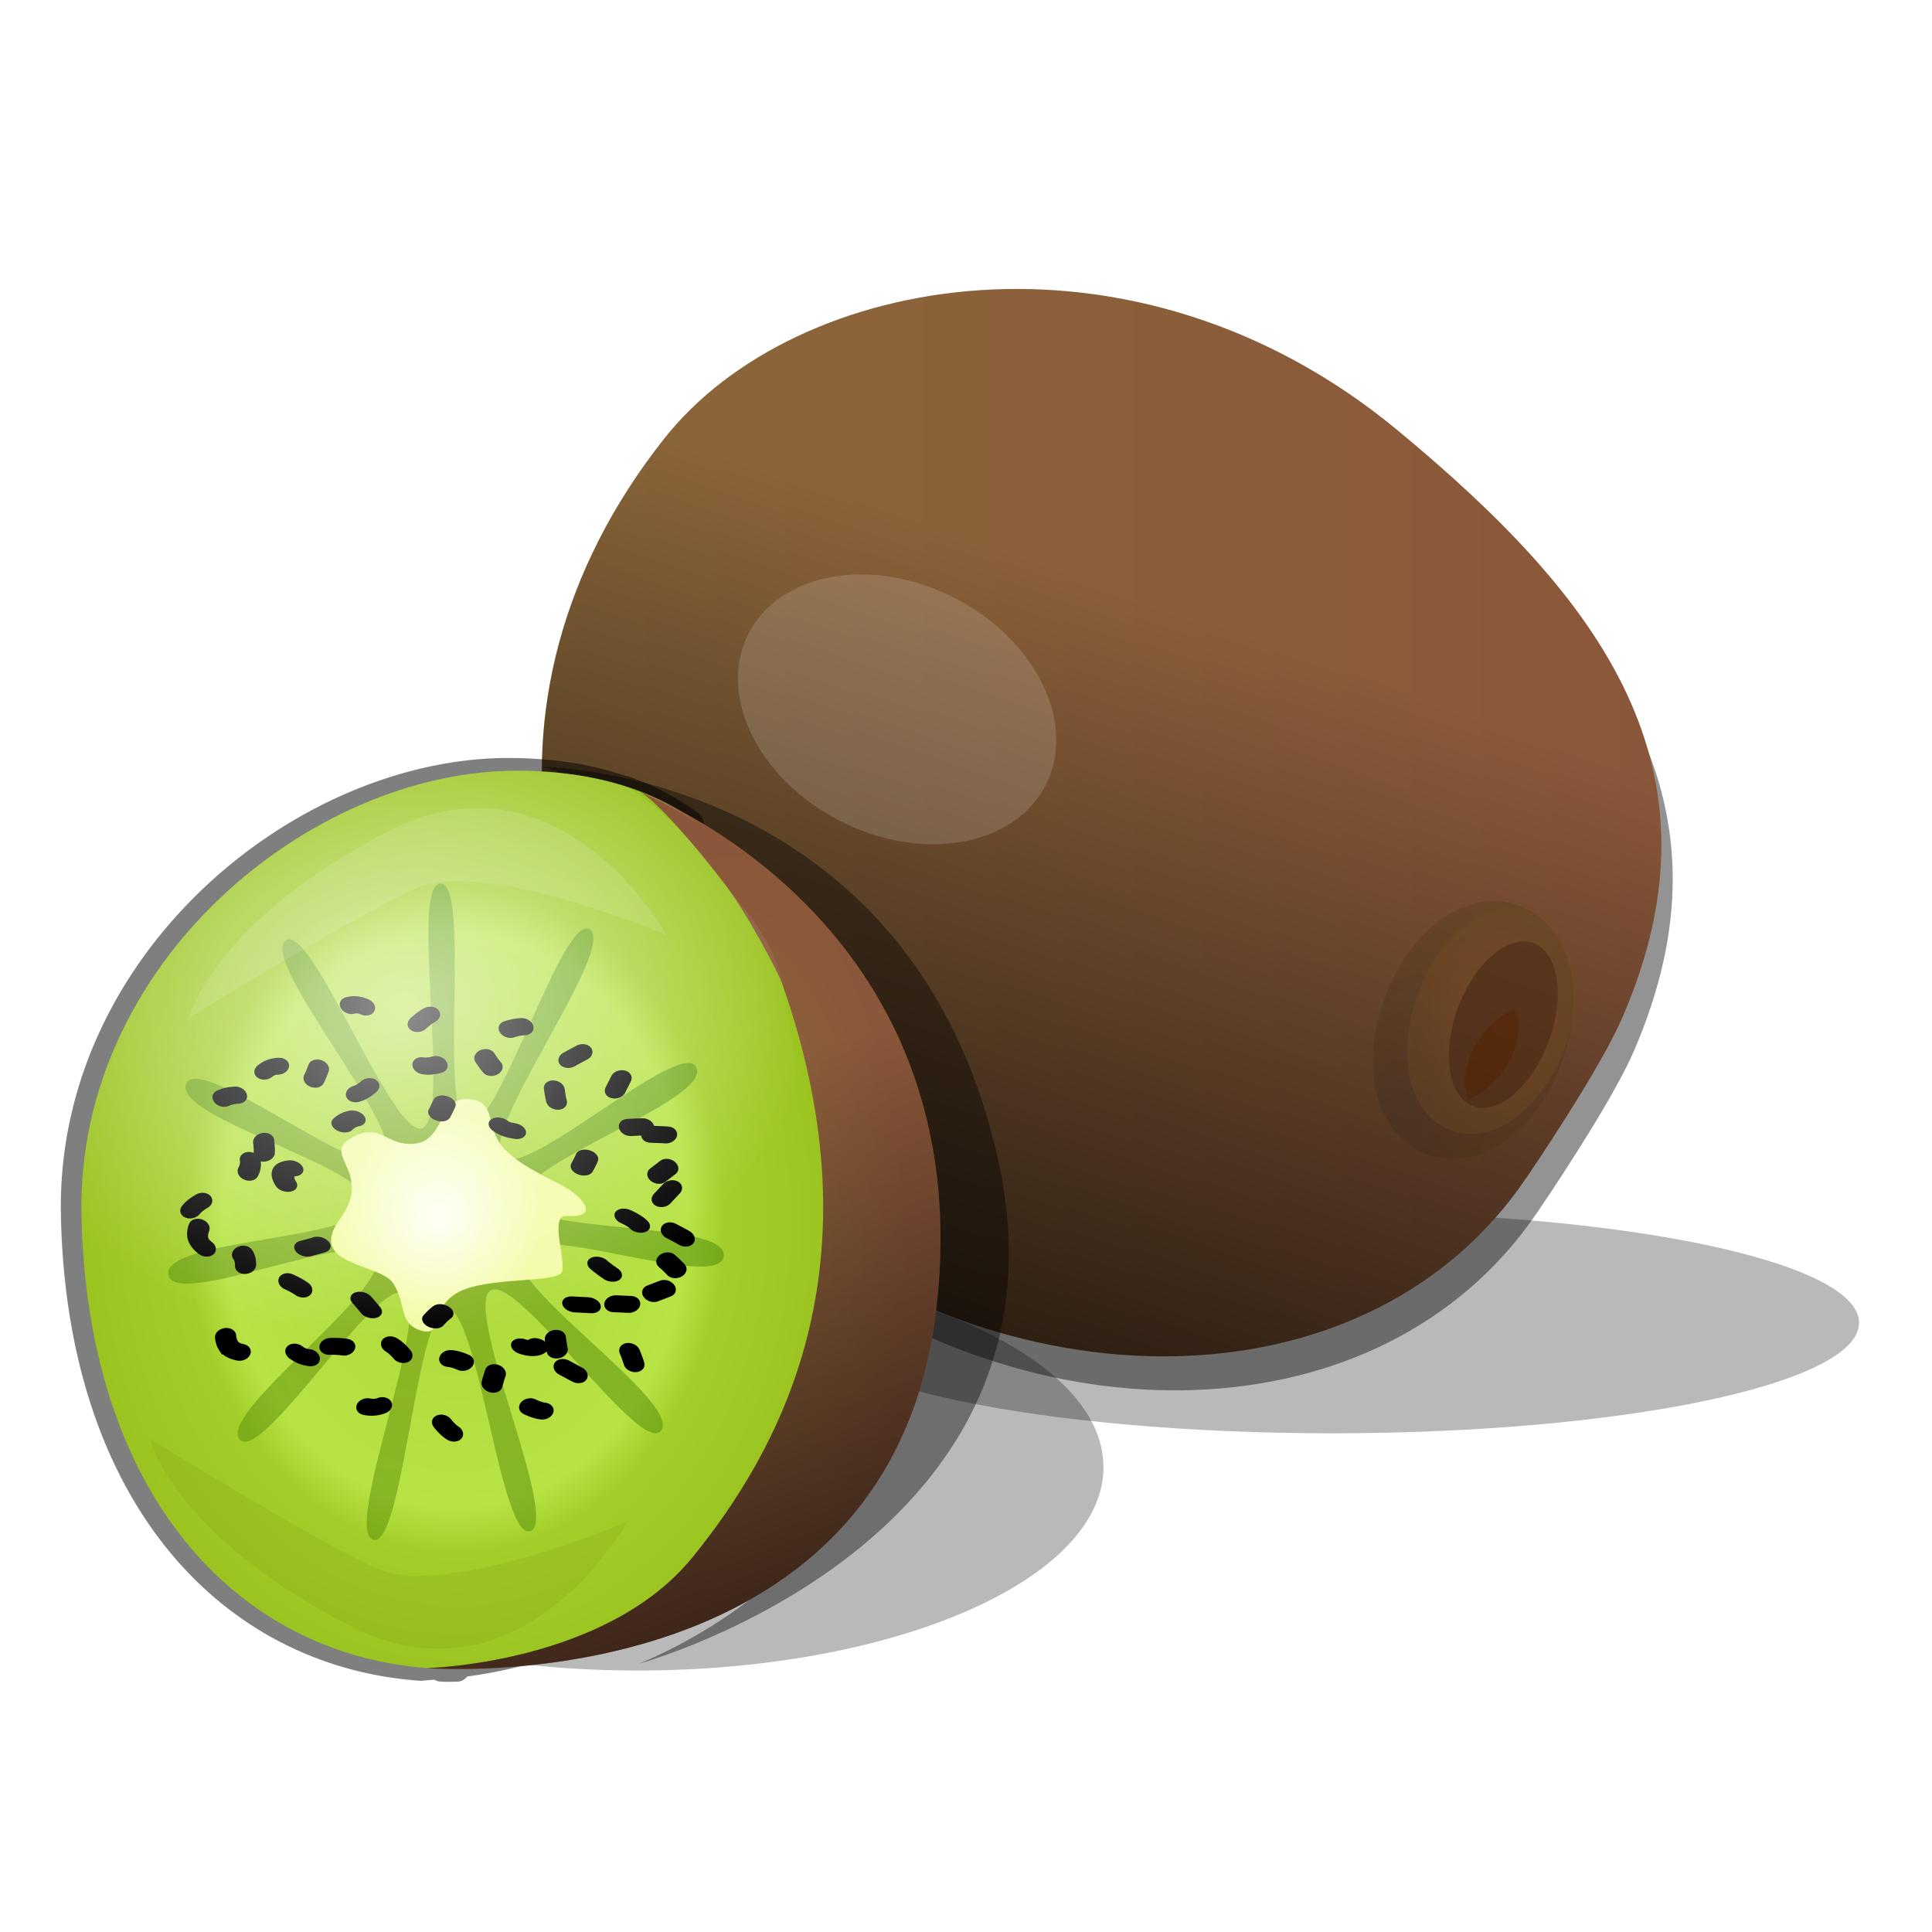 <?xml version="1.0" encoding="UTF-8" standalone="no"?>
<!-- Created with Inkscape (http://www.inkscape.org/) -->
<svg
    xmlns:inkscape="http://www.inkscape.org/namespaces/inkscape"
    xmlns:rdf="http://www.w3.org/1999/02/22-rdf-syntax-ns#"
    xmlns="http://www.w3.org/2000/svg"
    xmlns:sodipodi="http://sodipodi.sourceforge.net/DTD/sodipodi-0.dtd"
    xmlns:cc="http://creativecommons.org/ns#"
    xmlns:xlink="http://www.w3.org/1999/xlink"
    xmlns:dc="http://purl.org/dc/elements/1.1/"
    xmlns:svg="http://www.w3.org/2000/svg"
    xmlns:ns1="http://sozi.baierouge.fr"
    id="svg3508"
    sodipodi:docname="Neues Dokument 3"
    viewBox="0 0 341 271"
    version="1.1"
    inkscape:version="0.48.1 r9760"
    width="50"
    height="50"
  >
  <defs
      id="defs3510"
    >
    <filter
        id="filter6472"
        color-interpolation-filters="sRGB"
        inkscape:collect="always"
      >
      <feGaussianBlur
          id="feGaussianBlur6474"
          stdDeviation="7.72"
          inkscape:collect="always"
      />
    </filter
    >
    <filter
        id="filter6159"
        width="1.121"
        y="-.18"
        x="-.061"
        height="1.359"
        color-interpolation-filters="sRGB"
        inkscape:collect="always"
      >
      <feGaussianBlur
          id="feGaussianBlur6161"
          stdDeviation="4.065"
          inkscape:collect="always"
      />
    </filter
    >
    <filter
        id="filter6245"
        width="1.119"
        y="-.332"
        x="-.059"
        height="1.664"
        color-interpolation-filters="sRGB"
        inkscape:collect="always"
      >
      <feGaussianBlur
          id="feGaussianBlur6247"
          stdDeviation="4.237"
          inkscape:collect="always"
      />
    </filter
    >
    <linearGradient
        id="linearGradient6276"
        y2="-188"
        xlink:href="#linearGradient4548"
        gradientUnits="userSpaceOnUse"
        x2="170.48"
        gradientTransform="translate(500.25 374.2)"
        y1="-188"
        x1="-26.054"
        inkscape:collect="always"
    />
    <linearGradient
        id="linearGradient4548"
      >
      <stop
          id="stop4550"
          style="stop-color:#8b673a"
          offset="0"
      />
      <stop
          id="stop4552"
          style="stop-color:#8b573a"
          offset="1"
      />
    </linearGradient
    >
    <linearGradient
        id="linearGradient6404"
        y2="163.34"
        gradientUnits="userSpaceOnUse"
        x2="625.84"
        y1="347.18"
        x1="561.94"
        inkscape:collect="always"
      >
      <stop
          id="stop6400"
          style="stop-color:#000000"
          offset="0"
      />
      <stop
          id="stop6402"
          style="stop-color:#000000;stop-opacity:0"
          offset="1"
      />
    </linearGradient
    >
    <filter
        id="filter6520"
        color-interpolation-filters="sRGB"
        inkscape:collect="always"
      >
      <feGaussianBlur
          id="feGaussianBlur6522"
          stdDeviation="5.019"
          inkscape:collect="always"
      />
    </filter
    >
    <filter
        id="filter6392"
        width="1.28"
        y="-.073"
        x="-.14"
        height="1.146"
        color-interpolation-filters="sRGB"
        inkscape:collect="always"
      >
      <feGaussianBlur
          id="feGaussianBlur6394"
          stdDeviation="4.821"
          inkscape:collect="always"
      />
    </filter
    >
    <radialGradient
        id="radialGradient6273"
        gradientUnits="userSpaceOnUse"
        cy="-158.47"
        cx="-34.457"
        gradientTransform="matrix(1.508 -.012 .015 1.867 513.31 552.56)"
        r="66.007"
        inkscape:collect="always"
      >
      <stop
          id="stop4538"
          style="stop-color:#abd738"
          offset="0"
      />
      <stop
          id="stop4546"
          style="stop-color:#b7e344"
          offset=".412"
      />
      <stop
          id="stop4544"
          style="stop-color:#a3ce29"
          offset=".477"
      />
      <stop
          id="stop4540"
          style="stop-color:#8bb110"
          offset="1"
      />
    </radialGradient
    >
    <radialGradient
        id="radialGradient6111"
        xlink:href="#linearGradient4478"
        gradientUnits="userSpaceOnUse"
        cy="-250.56"
        cx="-547.55"
        gradientTransform="matrix(2.35 -.833 .985 1.98 986.59 -199.42)"
        r="40.712"
        inkscape:collect="always"
    />
    <linearGradient
        id="linearGradient4478"
      >
      <stop
          id="stop4480"
          style="stop-color:#6c940d"
          offset="0"
      />
      <stop
          id="stop4482"
          style="stop-color:#2a800d"
          offset="1"
      />
    </linearGradient
    >
    <filter
        id="filter4510"
        color-interpolation-filters="sRGB"
        inkscape:collect="always"
      >
      <feGaussianBlur
          id="feGaussianBlur4512"
          stdDeviation="1.635"
          inkscape:collect="always"
      />
    </filter
    >
    <radialGradient
        id="radialGradient6268"
        gradientUnits="userSpaceOnUse"
        cy="-193.58"
        cx="-321.79"
        gradientTransform="matrix(.788 9.8974e-8 -9.9749e-8 .794 709.56 410.03)"
        r="22.988"
        inkscape:collect="always"
      >
      <stop
          id="stop4470"
          style="stop-color:#fffff5"
          offset="0"
      />
      <stop
          id="stop4472"
          style="stop-color:#f3fba6"
          offset="1"
      />
    </radialGradient
    >
    <radialGradient
        id="radialGradient6262"
        xlink:href="#linearGradient4548"
        gradientUnits="userSpaceOnUse"
        cy="-156.4"
        cx="16.246"
        gradientTransform="matrix(.646 -.03 .071 1.52 510.27 497.96)"
        r="45.348"
        inkscape:collect="always"
    />
    <radialGradient
        id="radialGradient6259"
        gradientUnits="userSpaceOnUse"
        cy="-185.04"
        cx="-45.807"
        gradientTransform="matrix(1.146 -.143 .114 .911 523.4 381.58)"
        r="63.854"
        inkscape:collect="always"
      >
      <stop
          id="stop4565"
          style="stop-color:#ffffff;stop-opacity:.561"
          offset="0"
      />
      <stop
          id="stop4567"
          style="stop-color:#ffffff;stop-opacity:0"
          offset="1"
      />
    </radialGradient
    >
    <filter
        id="filter4633"
        width="1.262"
        y="-.234"
        x="-.131"
        height="1.468"
        color-interpolation-filters="sRGB"
        inkscape:collect="always"
      >
      <feGaussianBlur
          id="feGaussianBlur4635"
          stdDeviation="3.424"
          inkscape:collect="always"
      />
    </filter
    >
    <radialGradient
        id="radialGradient6524"
        gradientUnits="userSpaceOnUse"
        cy="-131.41"
        cx="-217.66"
        gradientTransform="matrix(1 0 0 1.409 0 58.304)"
        r="16.625"
        inkscape:collect="always"
      >
      <stop
          id="stop5921"
          style="stop-color:#241c1c"
          offset="0"
      />
      <stop
          id="stop5923"
          style="stop-color:#392c09;stop-opacity:.995"
          offset="1"
      />
    </radialGradient
    >
    <filter
        id="filter6538"
        color-interpolation-filters="sRGB"
        inkscape:collect="always"
      >
      <feGaussianBlur
          id="feGaussianBlur6540"
          stdDeviation="1.013"
          inkscape:collect="always"
      />
    </filter
    >
    <radialGradient
        id="radialGradient6253"
        gradientUnits="userSpaceOnUse"
        cy="-144.35"
        cx="-209.08"
        gradientTransform="matrix(1 0 0 1.342 850.88 415.7)"
        r="14.875"
        inkscape:collect="always"
      >
      <stop
          id="stop5953"
          style="stop-color:#a05a2c"
          offset="0"
      />
      <stop
          id="stop5955"
          style="stop-color:#704d21"
          offset="1"
      />
    </radialGradient
    >
    <filter
        id="filter5963"
        color-interpolation-filters="sRGB"
        inkscape:collect="always"
      >
      <feGaussianBlur
          id="feGaussianBlur5965"
          stdDeviation="0.348"
          inkscape:collect="always"
      />
    </filter
    >
    <filter
        id="filter6007"
        width="1.303"
        y="-.099"
        x="-.152"
        height="1.199"
        color-interpolation-filters="sRGB"
        inkscape:collect="always"
      >
      <feGaussianBlur
          id="feGaussianBlur6009"
          stdDeviation="1.214"
          inkscape:collect="always"
      />
    </filter
    >
    <filter
        id="filter6084"
        width="2.333"
        y="-.632"
        x="-.666"
        height="2.264"
        color-interpolation-filters="sRGB"
        inkscape:collect="always"
      >
      <feGaussianBlur
          id="feGaussianBlur6086"
          stdDeviation="15.595"
          inkscape:collect="always"
      />
    </filter
    >
    <linearGradient
        id="linearGradient3498"
        y2="225.48"
        gradientUnits="userSpaceOnUse"
        y1="371.72"
        x2="525.77"
        x1="581.98"
        inkscape:collect="always"
      >
      <stop
          id="stop6420"
          style="stop-color:#000000"
          offset="0"
      />
      <stop
          id="stop6422"
          style="stop-color:#000000;stop-opacity:0"
          offset="1"
      />
    </linearGradient
    >
  </defs
  >
  <sodipodi:namedview
      id="base"
      bordercolor="#666666"
      inkscape:pageshadow="2"
      inkscape:window-y="26"
      pagecolor="#ffffff"
      inkscape:window-height="969"
      inkscape:window-maximized="1"
      inkscape:zoom="0.54414063"
      inkscape:window-x="0"
      showgrid="false"
      borderopacity="1.0"
      inkscape:current-layer="layer1"
      inkscape:cx="350"
      inkscape:cy="520"
      inkscape:window-width="1280"
      inkscape:pageopacity="0.0"
      inkscape:document-units="px"
  />
  <g
      id="layer1"
      inkscape:label="Ebene 1"
      inkscape:groupmode="layer"
      transform="translate(0 -781.36)"
    >
    <g
        id="g3351"
        transform="translate(-378.57 704.55)"
      >
      <path
          id="path6426"
          d="m649.87 255.83c-27.326 40.291-89.275 41.041-132.81 6.52-43.538-34.522-55.905-90.7-19.28-137.1 23.16-29.343 82.789-40.096 129.4-1.546 36.203 29.942 58.657 59.848 39.792 103.57-3.22 7.461-11.432 20.208-17.1 28.566z"
          sodipodi:nodetypes="ssssss"
          style="opacity:.652;filter:url(#filter6472);fill:#000000"
          inkscape:connector-curvature="0"
      />
      <path
          id="path6125"
          sodipodi:rx="80.430489"
          sodipodi:ry="27.158348"
          style="opacity:.525;filter:url(#filter6159);fill:#000000"
          sodipodi:type="arc"
          d="m604.45 310.03c0 14.999-36.01 27.158-80.43 27.158-44.421 0-80.43-12.159-80.43-27.158s36.01-27.158 80.43-27.158c44.421 0 80.43 12.159 80.43 27.158z"
          transform="matrix(1.022 0 0 1.321 -44.42 -108.77)"
          sodipodi:cy="310.03403"
          sodipodi:cx="524.01685"
      />
      <path
          id="path6163"
          sodipodi:rx="85.653252"
          sodipodi:ry="15.320093"
          style="opacity:.525;filter:url(#filter6245);fill:#000000"
          sodipodi:type="arc"
          d="m704.72 269.64c0 8.461-38.348 15.32-85.653 15.32s-85.653-6.859-85.653-15.32 38.348-15.32 85.653-15.32 85.653 6.859 85.653 15.32z"
          transform="matrix(1.086 0 0 1.273 -58.628 -67.969)"
          sodipodi:cy="269.64468"
          sodipodi:cx="619.07104"
      />
      <path
          id="path4637"
          d="m647.87 249.83c-27.326 40.291-89.275 41.041-132.81 6.52-43.538-34.522-55.905-90.7-19.28-137.1 23.16-29.343 82.789-40.096 129.4-1.546 36.203 29.942 58.657 59.848 39.792 103.57-3.22 7.461-11.432 20.208-17.1 28.566z"
          sodipodi:nodetypes="ssssss"
          style="fill:url(#linearGradient6276)"
          inkscape:connector-curvature="0"
      />
      <path
          id="path6396"
          sodipodi:nodetypes="ssssss"
          style="fill:url(#linearGradient6404)"
          inkscape:connector-curvature="0"
          d="m647.87 249.83c-27.326 40.291-89.275 41.041-132.81 6.52-43.538-34.522-55.905-90.7-19.28-137.1 23.16-29.343 82.789-40.096 129.4-1.546 36.203 29.942 58.657 59.848 39.792 103.57-3.22 7.461-11.432 20.208-17.1 28.566z"
      />
      <path
          id="path6510"
          style="opacity:.709;filter:url(#filter6520);fill:#000000"
          sodipodi:type="inkscape:offset"
          d="m468.38 175.59c-37.84 0-79.942 34.858-79.062 80.594 0.479 24.903 7.38 44.853 18.688 58.906s27.037 22.147 44.719 23.375a2.25 2.25 0 0 0 0.219 0c0.227-0.008 1.667-0.152 2.312-0.188a2.25 2.25 0 0 0 1.125 0.344c0.297 0.005 0.679 0.031 1.156 0.031 0.606 0 1.176-0.014 1.75-0.031a2.25 2.25 0 0 0 1.75 -0.906c10.609-1.46 29.02-5.904 40.188-19.688 15.764-19.456 26.418-50.575 16.344-102.78-1.745-9.043-7.502-14.371-10.719-18.812-2.019-2.787-3.916-5.095-5.719-7.125a2.25 2.25 0 0 0 0.719 -3.969c-3.69-2.716-7.782-4.873-12.25-6.438a2.25 2.25 0 0 0 -0.6 -0.12c-0.013-0.007-0.05-0.024-0.062-0.031a2.25 2.25 0 0 0 -0.406 -0.156c-6.087-1.987-12.798-3-20.156-3z"
          inkscape:original="M 468.375 177.84375 C 431.93389 177.84375 390.71038 211.83682 391.5625 256.15625 C 392.50503 305.1785 418.68107 333.84431 452.875 336.21875 C 455.17289 336.14245 484.72275 334.82488 499.46875 316.625 C 514.81161 297.68846 525.3312 267.44557 515.34375 215.6875 C 513.742 207.38672 508.45933 202.48233 505.03125 197.75 C 496.56879 186.06792 489.8138 181.80584 487.84375 180.71875 C 482.00991 178.81441 475.52981 177.84375 468.375 177.84375 z M 488.84375 181.03125 C 490.99342 181.94164 495.17521 183.88332 500.5 187.15625 C 496.99083 184.57312 493.10788 182.52388 488.84375 181.03125 z M 456.40625 336.375 C 456.78066 336.381 457.15514 336.40625 457.53125 336.40625 C 458.10064 336.40625 458.6532 336.3924 459.21875 336.375 C 458.18855 336.385 457.2199 336.3879 456.40625 336.375 z "
          inkscape:radius="2.2497754"
      />
      <path
          id="path6278"
          sodipodi:nodetypes="csszczc"
          style="opacity:.639;filter:url(#filter6392);fill:#000000"
          inkscape:connector-curvature="0"
          d="m473.91 177.15s3.087-0.406 19.862 10.198c4.939 3.122 13.95 11.111 15.797 13.384 33.237 40.914 27.336 77.293 19.333 100.31-8.003 23.021-37.555 34.409-37.555 34.409s78.959-21.5 63.202-89.802c-15.756-68.302-80.64-68.503-80.64-68.503z"
      />
      <path
          id="path4463"
          d="m524.91 256.14c-0.806 44.32-29.541 80.262-65.982 80.262s-64.998-29.041-65.982-80.262c-0.852-44.319 40.374-78.293 76.815-78.293s56.134 24.117 55.15 78.293z"
          sodipodi:nodetypes="sssss"
          style="fill:url(#radialGradient6273)"
          inkscape:connector-curvature="0"
      />
      <path
          id="path4476"
          sodipodi:r2="11.357464"
          style="opacity:.732;filter:url(#filter4510);fill:url(#radialGradient6111)"
          sodipodi:type="star"
          d="m-527.32-218.1c-4.312 1.353-7.607-27.424-12.143-27.302-4.536 0.122-6.385 29.531-10.771 28.357-4.386-1.174 8.504-27.877 4.632-30.235-3.872-2.358-21.013 21.208-24.088 17.884-3.074-3.324 21.851-18.225 19.852-22.288-1.999-4.062-29.489 6.52-30.204 2.056-0.715-4.463 28.53-4.168 29.04-8.659 0.511-4.492-28.268-10.575-26.467-14.732 1.801-4.157 26.15 12.576 29.081 9.103 2.931-3.473-18.337-24.156-14.623-26.735 3.714-2.58 15.633 24.445 19.946 23.027 4.313-1.418-1.881-29.952 2.635-30.054 4.516-0.101-0.388 28.446 3.987 29.575 4.375 1.129 13.907-26.232 17.787-23.912 3.88 2.321-15.873 24.476-12.841 27.844 3.032 3.367 26.369-14.921 28.362-10.867 1.994 4.054-26.082 11.732-25.375 16.197 0.708 4.466 29.915 2.442 29.346 6.94-0.57 4.498-28.04-4.529-29.832-0.379-1.792 4.15 23.574 18.262 20.737 21.795-2.837 3.533-21.175-19.629-24.952-17.129-3.777 2.499 10.202 28.161 5.891 29.514z"
          sodipodi:r1="40.96159"
          inkscape:transform-center-x="-0.37315799"
          inkscape:transform-center-y="-2.3505602"
          transform="matrix(1.212 0 0 1.436 1111.3 625.23)"
          sodipodi:arg2="1.5453973"
          sodipodi:arg1="1.259798"
          inkscape:randomized="0.008"
          sodipodi:cy="-256.80948"
          sodipodi:cx="-539.68512"
          inkscape:rounded="0.15"
          inkscape:flatsided="false"
          sodipodi:sides="11"
      />
      <path
          id="path4514"
          style="opacity:.783;filter:url(#filter4510);fill:url(#radialGradient6111)"
          sodipodi:type="star"
          sodipodi:sides="11"
          inkscape:transform-center-x="-0.61113926"
          sodipodi:r1="40.96159"
          sodipodi:r2="11.357464"
          inkscape:transform-center-y="-0.798895"
          sodipodi:arg1="1.259798"
          sodipodi:arg2="1.5453973"
          transform="matrix(.971 .286 -.338 1.151 891.82 702.76)"
          inkscape:randomized="0.008"
          sodipodi:cy="-256.80948"
          sodipodi:cx="-539.68512"
          inkscape:rounded="0.15"
          inkscape:flatsided="false"
          d="m-527.32-218.1c-4.312 1.353-7.607-27.424-12.143-27.302-4.536 0.122-6.385 29.531-10.771 28.357-4.386-1.174 8.504-27.877 4.632-30.235-3.872-2.358-21.013 21.208-24.088 17.884-3.074-3.324 21.851-18.225 19.852-22.288-1.999-4.062-29.489 6.52-30.204 2.056-0.715-4.463 28.53-4.168 29.04-8.659 0.511-4.492-28.268-10.575-26.467-14.732 1.801-4.157 26.15 12.576 29.081 9.103 2.931-3.473-18.337-24.156-14.623-26.735 3.714-2.58 15.633 24.445 19.946 23.027 4.313-1.418-1.881-29.952 2.635-30.054 4.516-0.101-0.388 28.446 3.987 29.575 4.375 1.129 13.907-26.232 17.787-23.912 3.88 2.321-15.873 24.476-12.841 27.844 3.032 3.367 26.369-14.921 28.362-10.867 1.994 4.054-26.082 11.732-25.375 16.197 0.708 4.466 29.915 2.442 29.346 6.94-0.57 4.498-28.04-4.529-29.832-0.379-1.792 4.15 23.574 18.262 20.737 21.795-2.837 3.533-21.175-19.629-24.952-17.129-3.777 2.499 10.202 28.161 5.891 29.514z"
      />
      <path
          id="path4466"
          d="m438.58 256.95c6.02-8.251-3.385-11.263 1.97-14.28s6.091 1.609 11.325 0.985c5.234-0.624 4.101-8.293 9.356-7.878 5.255 0.414 2.79 5.134 6.401 8.863 3.611 3.729 9.383 5.566 12.064 7.632 2.682 2.066 3.778 4.448-1.113 4.166-3.18-0.183 0 7.805-0.857 9.867-0.857 2.062-13.417 0.754-18.465 3.693-5.048 2.939-2.348 7.886-6.401 6.647s-2.54-4.837-4.924-8.371-15.376-3.075-9.356-11.325z"
          sodipodi:nodetypes="zzzzzzszzzzz"
          style="fill:url(#radialGradient6268)"
          inkscape:connector-curvature="0"
      />
      <path
          id="path2190"
          style="stroke:#000000;stroke-linecap:round;stroke-dasharray:9.554, 57.324;stroke-width:13.449;fill:none"
          sodipodi:type="star"
          sodipodi:sides="9"
          sodipodi:r1="112.01312"
          sodipodi:r2="85.129974"
          sodipodi:arg1="-1.5707963"
          sodipodi:arg2="-1.2217304"
          transform="matrix(.049 -.197 .293 .073 273.57 273.2)"
          inkscape:randomized="0.093"
          sodipodi:cy="585.67169"
          sodipodi:cx="296.98486"
          inkscape:rounded="0.28"
          inkscape:flatsided="false"
          d="m298.98 478.79c11.48-1.436 7.758 16.109 19.572 20.554 11.813 4.446 31.2 1.025 40.901 9.113 9.701 8.088 6.046 33.156 11.848 43.973 5.802 10.817 36.452 4.056 39.375 16.185 2.924 12.129-23.765 18.482-25.696 30.176-1.931 11.695 13.774 36.878 6.127 46.842-7.647 9.965-37.665-6.236-46.477 2.141-8.812 8.377-3.877 36.848-15.442 41.821-11.565 4.972-17.776-25.945-30.091-25.714-12.315 0.231-20.112 36.503-31.721 33.315-11.609-3.188-15.956-46.821-24.511-54.674-8.555-7.853-32.483 12.997-37.463 1.436-4.979-11.561 20.449-36.297 17.847-48.617-2.602-12.32-38.068-12.413-37.236-25.011 0.833-12.598 25.195-26.079 30.384-36.725 5.188-10.646 7.522-25.066 16.519-33.162 8.997-8.096 13.541 16.323 24.547 11.922 11.005-4.401 30.037-32.138 41.517-33.574z"
      />
      <path
          id="path2192"
          style="stroke:#000000;stroke-linecap:round;stroke-dasharray:6.305, 37.832;stroke-width:8.876;fill:none"
          sodipodi:type="star"
          d="m298.64 477.91c12.542-1.297 21.416 35.813 33.347 40.522 11.931 4.708 18.7-20.138 29.109-11.45 10.409 8.687-7.771 27.213-1.744 39.408 6.026 12.194 47.741 8.737 50.746 21.816 3.005 13.079-38.99 17.946-41.677 31.216-2.687 13.271 31.158 34.645 23.185 45.534-7.973 10.889-28.932-2.305-39.188 6.058s-9.704 33.596-22.177 38.814c-12.473 5.218-18.824-19.939-31.634-20.715-12.81-0.777-20.212 30.633-32.726 27.008-12.514-3.625-1.833-39.586-12.595-47.887-10.762-8.301-43.217 7.642-48.814-4.665-5.597-12.307 16.943-36.551 15.609-49.302-1.333-12.751-35.097-11.136-33.951-24.641 1.146-13.506 37.439-19.091 42.844-31.408 5.405-12.317-7.2-29.176 2.58-37.872 9.78-8.695 21.089 12.689 33.044 7.748 11.955-4.941 21.499-28.887 34.041-30.184z"
          sodipodi:r1="112.01312"
          inkscape:flatsided="false"
          transform="matrix(.089 .34 .407 -.03 192.38 172.99)"
          sodipodi:arg2="-1.2217304"
          sodipodi:arg1="-1.5707963"
          inkscape:randomized="0.077"
          sodipodi:cy="585.67169"
          sodipodi:cx="296.98486"
          inkscape:rounded="0.28"
          sodipodi:r2="78.409187"
          sodipodi:sides="9"
      />
      <path
          id="path4524"
          style="stroke:#000000;stroke-linecap:round;stroke-dasharray:6.305, 37.832;stroke-width:8.876;fill:none"
          sodipodi:type="star"
          sodipodi:sides="9"
          sodipodi:r1="112.01312"
          sodipodi:r2="78.409187"
          sodipodi:arg1="-1.5707963"
          sodipodi:arg2="-1.2217304"
          transform="matrix(.228 .267 .353 -.204 182.13 297.13)"
          inkscape:randomized="0.077"
          sodipodi:cy="585.67169"
          sodipodi:cx="296.98486"
          inkscape:rounded="0.28"
          inkscape:flatsided="false"
          d="m298.64 477.91c12.542-1.297 21.416 35.813 33.347 40.522 11.931 4.708 18.7-20.138 29.109-11.45 10.409 8.687-7.771 27.213-1.744 39.408 6.026 12.194 47.741 8.737 50.746 21.816 3.005 13.079-38.99 17.946-41.677 31.216-2.687 13.271 31.158 34.645 23.185 45.534-7.973 10.889-28.932-2.305-39.188 6.058s-9.704 33.596-22.177 38.814c-12.473 5.218-18.824-19.939-31.634-20.715-12.81-0.777-20.212 30.633-32.726 27.008-12.514-3.625-1.833-39.586-12.595-47.887-10.762-8.301-43.217 7.642-48.814-4.665-5.597-12.307 16.943-36.551 15.609-49.302-1.333-12.751-35.097-11.136-33.951-24.641 1.146-13.506 37.439-19.091 42.844-31.408 5.405-12.317-7.2-29.176 2.58-37.872 9.78-8.695 21.089 12.689 33.044 7.748 11.955-4.941 21.499-28.887 34.041-30.184z"
      />
      <path
          id="path4526"
          d="m491.19 181.41s3.042 0.666 15.22 16.336c3.586 4.614 9.35 15.188 10.315 17.952 17.373 49.768-0.529 81.982-15.872 100.92-15.343 18.937-47.007 19.615-47.007 19.615s81.568 6.584 89.936-63.011c8.368-69.595-52.593-91.811-52.593-91.811z"
          sodipodi:nodetypes="csszczc"
          style="fill:url(#radialGradient6262)"
          inkscape:connector-curvature="0"
      />
      <path
          id="path4556"
          style="fill:url(#radialGradient6259)"
          inkscape:connector-curvature="0"
          d="m469.77 177.84c-36.441 0-77.665 33.993-76.812 78.312 0.943 49.022 27.119 77.688 61.312 80.062 2.298-0.076 31.848-1.394 46.594-19.594 15.343-18.937 25.862-49.179 15.875-100.94-1.602-8.301-6.884-13.205-10.312-17.938-8.463-11.682-15.217-15.944-17.188-17.031-5.834-1.904-12.314-2.875-19.469-2.875zm20.469 3.188c2.15 0.91 6.332 2.852 11.656 6.125-3.509-2.583-7.392-4.632-11.656-6.125zm-32.438 155.34c0.374 0.006 0.749 0.031 1.125 0.031 0.569 0 1.122-0.014 1.688-0.031-1.03 0.01-1.999 0.013-2.812 0z"
      />
      <path
          id="path4571"
          d="m411.92 221.45s4.102-16.723 34.818-32.729c30.717-16.007 49.442 18.106 49.442 18.106s-31.681-13.452-43.871-8.356c-9.297 3.886-40.389 22.98-40.389 22.98z"
          sodipodi:nodetypes="czcsc"
          style="opacity:.358;filter:url(#filter4633);fill:#ffffff"
          inkscape:connector-curvature="0"
      />
      <path
          id="path3308"
          style="opacity:.358;filter:url(#filter4633);fill:#668000"
          d="m-438.96-144.9s4.102-16.723 34.818-32.729c30.717-16.007 49.442 18.106 49.442 18.106s-31.681-13.452-43.871-8.356c-9.297 3.886-40.389 22.98-40.389 22.98z"
          sodipodi:nodetypes="czcsc"
          inkscape:connector-curvature="0"
          transform="matrix(1 0 0 -1 843.95 150.9)"
      />
      <path
          id="path5759"
          style="opacity:.472;filter:url(#filter6538);fill:url(#radialGradient6524)"
          sodipodi:type="inkscape:offset"
          d="m-210.12-166.03c-6.299 0-10.732 4.351-13.125 8.656-2.393 4.305-3.5 9.332-3.5 14.781 0 5.449 1.134 10.48 3.531 14.781s6.812 8.625 13.094 8.625c6.282 0 10.697-4.324 13.094-8.625 2.397-4.301 3.531-9.332 3.531-14.781 0-5.449-1.107-10.476-3.5-14.781-2.393-4.305-6.826-8.656-13.125-8.656z"
          inkscape:original="M -210.125 -157.9375 C -214.83627 -157.9375 -218.65625 -151.05481 -218.65625 -142.59375 C -218.65625 -134.1327 -214.83627 -127.28125 -210.125 -127.28125 C -205.41373 -127.28125 -201.59375 -134.1327 -201.59375 -142.59375 C -201.59375 -151.05481 -205.41373 -157.9375 -210.125 -157.9375 z "
          transform="matrix(.938 .347 -.347 .938 786.22 430.31)"
          inkscape:radius="8.0985518"
      />
      <path
          id="path5751"
          style="opacity:.565;filter:url(#filter5963);fill:url(#radialGradient6253)"
          inkscape:connector-curvature="0"
          d="m645.5 202.04c-3.389-0.031-6.576 1.611-9.031 3.719-3.274 2.811-5.883 6.757-7.625 11.469-1.742 4.712-2.319 9.427-1.656 13.688 0.663 4.26 2.864 8.704 7.469 10.406 4.605 1.702 9.163-0.227 12.438-3.031 3.274-2.805 5.914-6.757 7.656-11.469 1.742-4.712 2.314-9.423 1.656-13.688-0.658-4.264-2.853-8.762-7.469-10.469-1.154-0.427-2.308-0.615-3.438-0.625zm1.969 6c0.592 0.001 1.166 0.077 1.719 0.281 4.419 1.634 5.621 9.408 2.688 17.344-2.934 7.936-8.893 13.04-13.312 11.406-4.419-1.634-5.621-9.376-2.688-17.312 2.567-6.944 7.452-11.727 11.594-11.719z"
      />
      <path
          id="path5746"
          sodipodi:rx="8.5305061"
          sodipodi:ry="15.320093"
          style="opacity:0.782;filter:url(#filter6007);fill:#502d16"
          sodipodi:type="arc"
          d="m-201.6-142.61c0 8.461-3.819 15.32-8.53 15.32s-8.53-6.859-8.53-15.32c0-8.461 3.819-15.32 8.53-15.32s8.53 6.859 8.53 15.32z"
          transform="matrix(.938 .347 -.347 .938 791.53 429.32)"
          sodipodi:cy="-142.6051"
          sodipodi:cx="-210.12901"
      />
      <path
          id="path5761"
          sodipodi:rx="29.421543"
          sodipodi:ry="27.506531"
          style="opacity:.385;filter:url(#filter6084);fill:#ffffff"
          sodipodi:type="arc"
          d="m-285.86-198.31c0 15.191-13.172 27.507-29.422 27.507-16.249 0-29.422-12.315-29.422-27.507 0-15.191 13.172-27.507 29.422-27.507 16.249 0 29.422 12.315 29.422 27.507z"
          transform="matrix(.892 .453 -.364 .717 745.96 452.02)"
          sodipodi:cy="-198.31453"
          sodipodi:cx="-315.28055"
      />
      <path
          id="path6014"
          style="opacity:.696;filter:url(#filter6007);fill:#552200"
          sodipodi:type="inkscape:offset"
          d="m-210.12-152.28c0.4 0-0.143-0.117-1.094 1.594-0.951 1.711-1.781 4.715-1.781 8.094s0.833 6.362 1.781 8.062c0.948 1.701 1.482 1.594 1.094 1.594-0.388 0 0.146 0.107 1.094-1.594 0.948-1.701 1.781-4.684 1.781-8.062s-0.83-6.383-1.781-8.094c-0.951-1.711-1.494-1.594-1.094-1.594z"
          inkscape:original="M -210.125 -157.9375 C -214.83627 -157.9375 -218.65625 -151.05481 -218.65625 -142.59375 C -218.65625 -134.1327 -214.83627 -127.28125 -210.125 -127.28125 C -205.41373 -127.28125 -201.59375 -134.1327 -201.59375 -142.59375 C -201.59375 -151.05481 -205.41373 -157.9375 -210.125 -157.9375 z "
          transform="matrix(1.134 .305 -.419 .824 820.39 409.46)"
          inkscape:radius="-5.6595984"
      />
      <path
          id="path6406"
          sodipodi:nodetypes="csszczc"
          style="fill:url(#linearGradient3498)"
          inkscape:connector-curvature="0"
          d="m491.19 181.41s3.042 0.666 15.22 16.336c3.586 4.614 9.35 15.188 10.315 17.952 17.373 49.768-0.529 81.982-15.872 100.92-15.343 18.937-47.007 19.615-47.007 19.615s81.568 6.584 89.936-63.011c8.368-69.595-52.593-91.811-52.593-91.811z"
      />
    </g
    >
  </g
  >
</svg
>
